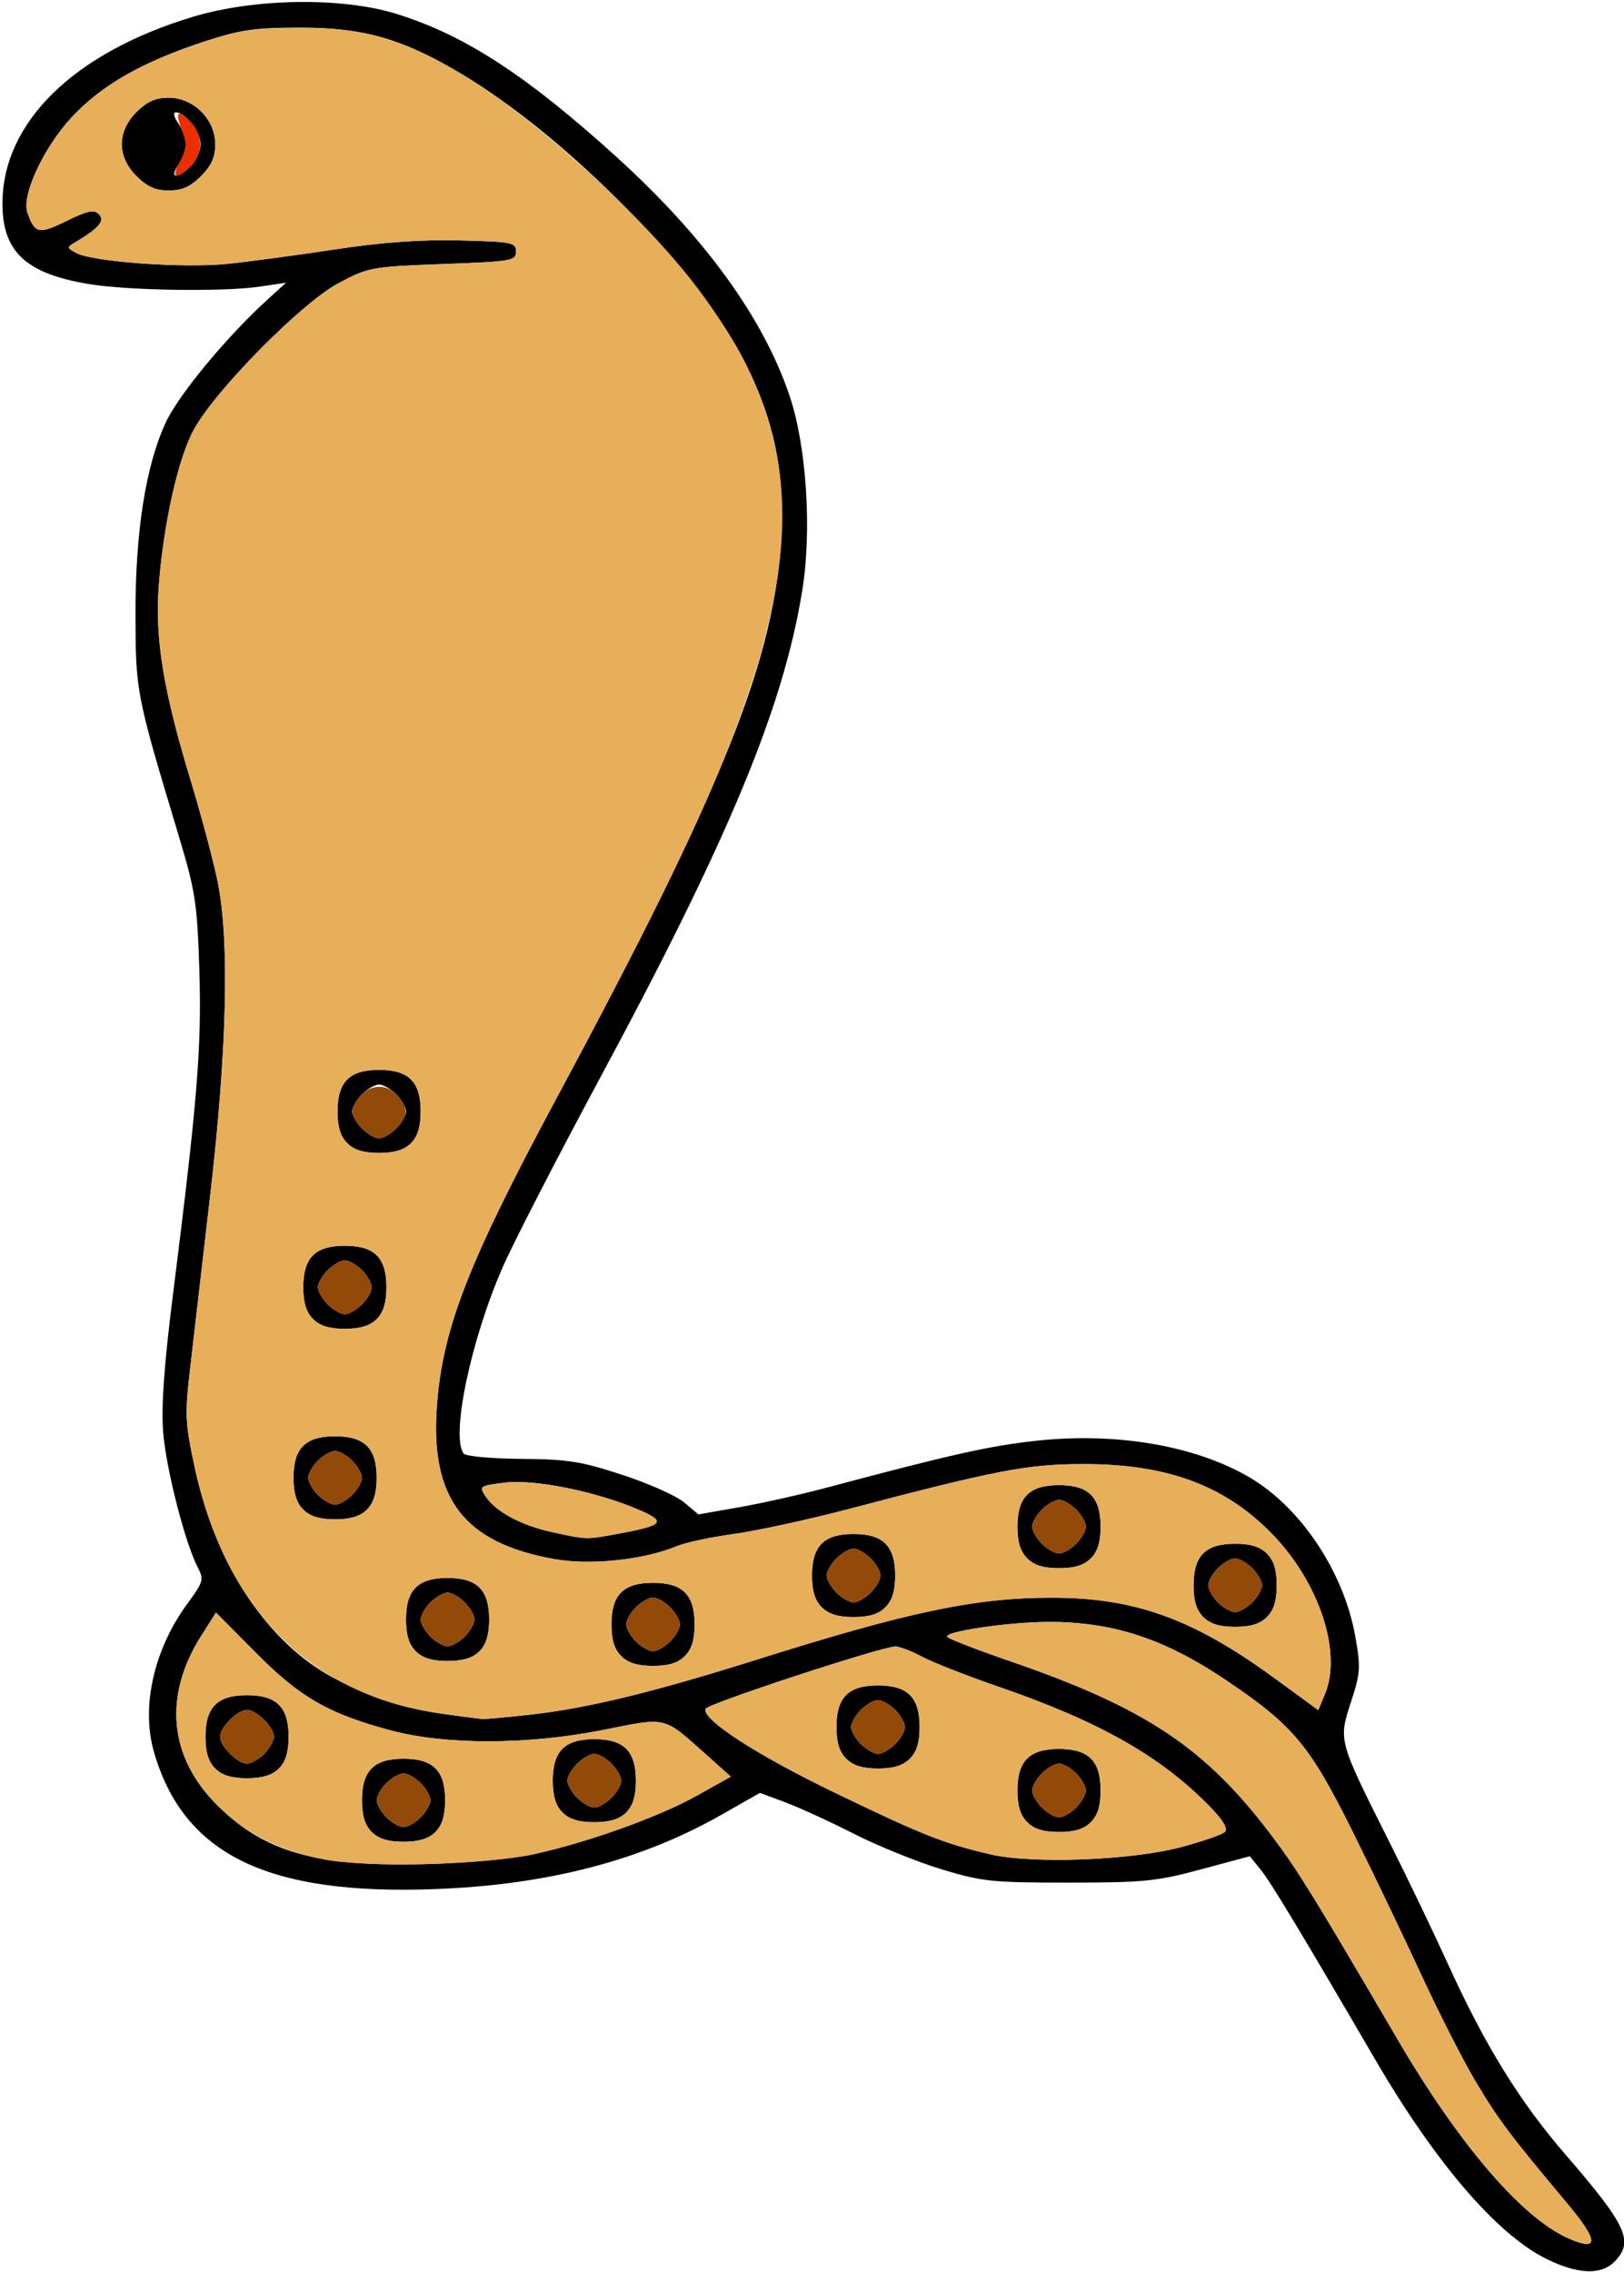 <?xml version="1.0" encoding="UTF-8" standalone="no"?>
<!DOCTYPE svg PUBLIC "-//W3C//DTD SVG 1.1//EN"
"http://www.w3.org/Graphics/SVG/1.1/DTD/svg11.dtd">
<svg width="429px" height="600px"
xmlns="http://www.w3.org/2000/svg" version="1.1">
<g transform="translate(0000, 0000) scale(1, 1)">
<path fill="#000000" stroke="none" d="
M 408.40 596.57
C 395.35 590.08 379.17 571.21 363.22 543.87
C 343.28 509.69 335.71 497.14 333.02 493.82
L 330.15 490.27
L 317.23 493.75
C 305.58 496.89 302.13 497.24 282.34 497.24
C 262.10 497.25 259.45 496.97 248.74 493.73
C 242.35 491.79 231.96 487.59 225.66 484.39
C 219.37 481.19 211.19 477.43 207.48 476.05
L 200.75 473.54
L 190.62 479.30
C 169.34 491.41 144.66 497.83 115.00 498.95
C 70.67 500.65 48.47 489.82 40.66 462.71
C 37.23 450.77 40.66 435.57 49.54 423.51
C 53.72 417.83 53.91 417.16 52.26 414.01
C 48.88 407.60 43.82 387.73 43.08 378.06
C 42.58 371.41 43.39 360.13 45.69 341.94
C 52.16 290.62 53.30 276.52 52.66 256.21
C 52.09 238.45 51.61 235.38 47.18 220.65
C 35.97 183.45 35.84 182.77 35.79 162.58
C 35.73 140.52 38.47 123.06 43.79 111.59
C 47.20 104.22 60.00 88.80 70.86 78.94
L 75.58 74.67
L 68.47 75.72
C 59.00 77.12 33.66 76.74 23.43 75.02
C 6.82 72.25 0.65 66.48 0.65 53.78
C 0.65 32.34 19.46 13.92 51.09 4.40
C 67.31 -0.46 90.32 -0.80 104.67 3.65
C 122.72 9.24 139.14 19.92 162.96 41.55
C 186.25 62.70 201.73 84.10 208.62 104.66
C 213.05 117.90 214.49 140.04 211.95 155.81
C 206.97 186.79 192.60 221.41 158.25 285.20
C 147.04 306.04 135.56 328.35 132.76 334.77
C 124.36 354.00 119.07 379.21 122.46 383.90
C 122.99 384.63 129.59 385.25 137.62 385.32
C 149.92 385.41 153.51 385.97 164.39 389.54
C 171.29 391.79 178.64 395.07 180.72 396.81
L 184.50 399.99
L 195.30 398.09
C 201.24 397.05 211.63 394.72 218.38 392.92
C 251.30 384.14 261.41 381.88 273.82 380.53
C 294.92 378.25 315.74 381.82 330.05 390.19
C 343.63 398.14 354.96 415.15 358.00 432.12
C 359.48 440.45 359.39 441.87 356.87 449.56
C 353.55 459.66 353.56 459.72 366.67 485.81
C 371.67 495.74 378.77 510.55 382.48 518.71
C 392.21 540.13 401.43 555.07 413.51 569.03
C 429.84 587.91 431.74 592.10 426.42 597.42
C 422.85 600.98 416.67 600.68 408.40 596.57
M 414.01 581.99
C 398.89 563.94 395.75 559.77 389.82 549.81
C 386.51 544.25 380.08 531.63 375.54 521.78
C 370.99 511.94 362.82 494.86 357.36 483.87
C 346.03 461.03 341.68 455.79 324.14 443.96
C 307.70 432.85 294.19 428.39 277.04 428.39
C 266.47 428.39 248.90 430.99 250.27 432.36
C 250.86 432.95 258.32 435.83 266.83 438.76
C 302.99 451.20 318.74 461.79 336.52 485.61
C 343.03 494.32 347.13 500.97 369.34 538.90
C 385.44 566.39 401.99 585.68 414.14 591.11
C 422.45 594.83 422.41 592.01 414.01 581.99
M 140.85 489.77
C 155.23 486.63 173.99 479.91 184.11 474.26
L 193.06 469.25
L 186.67 463.55
C 175.01 453.16 176.46 453.51 159.27 456.93
C 139.37 460.88 117.61 460.92 103.10 457.01
C 86.68 452.58 79.29 448.34 67.62 436.57
L 57.05 425.92
L 53.20 431.99
C 43.08 447.91 44.61 464.09 57.41 476.81
C 69.92 489.24 83.54 493.08 112.42 492.35
C 123.09 492.08 135.33 490.97 140.85 489.77
M 312.01 487.86
C 317.67 486.35 322.87 484.55 323.58 483.85
C 324.42 483.01 323.11 480.77 319.75 477.32
C 306.76 463.94 290.47 454.68 263.51 445.41
C 255.31 442.58 246.30 439.05 243.52 437.55
C 240.73 436.06 237.57 434.86 236.48 434.89
C 232.55 435.01 186.82 450.03 186.37 451.35
C 185.44 454.17 199.89 463.54 220.69 473.57
C 243.64 484.66 249.45 486.95 261.66 489.78
C 272.83 492.36 298.75 491.37 312.01 487.86
M 140.20 452.86
C 155.38 451.15 172.48 446.98 200.29 438.22
C 240.21 425.65 257.68 421.99 277.82 421.99
C 299.74 421.97 315.20 427.55 336.61 443.19
L 348.24 451.68
L 350.00 447.45
C 354.60 436.40 348.46 417.86 335.95 405.06
C 323.37 392.18 307.99 386.58 285.57 386.70
C 271.21 386.76 262.98 388.36 224.19 398.57
C 213.53 401.37 199.89 404.34 193.86 405.16
C 187.86 405.97 181.05 407.43 178.76 408.39
C 170.11 412.00 155.87 413.50 146.42 411.79
C 122.48 407.50 113.58 395.83 115.42 371.17
C 116.94 350.81 123.76 333.32 147.17 289.77
C 191.22 207.78 204.80 173.73 206.39 141.26
C 207.21 124.43 204.47 111.20 197.07 96.25
C 185.04 71.95 149.84 36.09 121.49 19.28
C 106.26 10.25 95.97 7.32 79.47 7.30
C 67.43 7.30 63.57 7.85 54.27 10.88
C 37.74 16.26 26.81 22.48 18.94 30.98
C 11.50 38.99 5.62 51.68 7.25 56.19
C 9.25 61.75 10.22 61.96 17.55 58.37
C 23.21 55.60 24.85 55.26 26.15 56.61
C 27.82 58.28 26.11 60.31 19.89 63.99
C 17.61 65.34 17.63 65.47 20.22 66.85
C 24.56 69.17 48.65 70.89 60.09 69.69
C 65.77 69.10 78.56 67.38 88.51 65.87
C 101.05 63.97 111.17 63.24 121.46 63.50
C 135.34 63.85 136.32 64.04 136.32 66.45
C 136.32 68.89 135.23 69.07 116.93 69.75
C 98.02 70.46 97.33 70.59 89.37 74.83
C 79.66 80.00 56.87 103.08 51.18 113.51
C 47.07 121.07 43.24 138.12 41.96 154.54
C 40.87 168.55 43.13 182.39 50.46 206.45
C 53.37 216.04 56.58 228.13 57.59 233.34
C 60.65 249.06 59.94 277.55 55.55 315.48
C 53.42 333.94 50.99 354.84 50.17 361.94
C 48.82 373.68 48.93 375.99 51.45 387.64
C 57.06 413.52 70.77 434.13 88.53 443.39
C 100.67 449.73 108.01 451.74 127.28 454.01
C 127.99 454.10 133.80 453.59 140.20 452.86
M 163.55 405.05
C 175.37 402.86 176.14 401.92 168.63 398.71
C 157.49 393.94 141.13 390.63 133.38 391.60
C 126.63 392.44 126.50 392.54 128.31 395.26
C 130.97 399.30 137.80 402.94 145.99 404.70
C 155.24 406.70 154.65 406.68 163.55 405.05"/>
<path fill="#000000" stroke="none" d="
M 98.20 483.87
C 96.38 482.05 95.62 479.57 95.62 475.48
C 95.62 467.66 98.77 464.52 106.60 464.52
C 114.43 464.52 117.59 467.66 117.59 475.48
C 117.59 483.30 114.43 486.45 106.60 486.45
C 102.51 486.45 100.03 485.69 98.20 483.87
M 111.13 480.00
C 112.55 478.58 113.71 476.54 113.71 475.48
C 113.71 474.43 112.55 472.39 111.13 470.97
C 109.71 469.55 107.68 468.39 106.60 468.39
C 105.53 468.39 103.50 469.55 102.08 470.97
C 100.66 472.39 99.50 474.43 99.50 475.48
C 99.50 476.54 100.66 478.58 102.08 480.00
C 103.50 481.42 105.53 482.58 106.60 482.58
C 107.68 482.58 109.71 481.42 111.13 480.00"/>
<path fill="#000000" stroke="none" d="
M 148.60 478.71
C 146.78 476.89 146.02 474.41 146.02 470.32
C 146.02 462.50 149.17 459.35 157.00 459.35
C 164.83 459.35 167.98 462.50 167.98 470.32
C 167.98 478.14 164.83 481.29 157.00 481.29
C 152.90 481.29 150.42 480.53 148.60 478.71
M 161.52 474.84
C 162.94 473.42 164.11 471.38 164.11 470.32
C 164.11 469.26 162.94 467.23 161.52 465.81
C 160.10 464.39 158.07 463.23 157.00 463.23
C 155.93 463.23 153.90 464.39 152.48 465.81
C 151.05 467.23 149.89 469.26 149.89 470.32
C 149.89 471.38 151.05 473.42 152.48 474.84
C 153.90 476.26 155.93 477.42 157.00 477.42
C 158.07 477.42 160.10 476.26 161.52 474.84"/>
<path fill="#000000" stroke="none" d="
M 56.86 467.10
C 55.03 465.28 54.27 462.80 54.27 458.71
C 54.27 450.89 57.42 447.74 65.25 447.74
C 73.09 447.74 76.24 450.89 76.24 458.71
C 76.24 466.53 73.09 469.68 65.25 469.68
C 61.16 469.68 58.68 468.92 56.86 467.10
M 69.78 463.23
C 71.20 461.81 72.36 459.77 72.36 458.71
C 72.36 456.21 67.76 451.61 65.25 451.61
C 62.75 451.61 58.15 456.21 58.15 458.71
C 58.15 461.21 62.75 465.81 65.25 465.81
C 66.33 465.81 68.36 464.65 69.78 463.23"/>
<path fill="#000000" stroke="none" d="
M 271.36 481.29
C 269.53 479.47 268.77 476.99 268.77 472.90
C 268.77 465.08 271.92 461.94 279.75 461.94
C 287.59 461.94 290.74 465.08 290.74 472.90
C 290.74 476.99 289.98 479.47 288.15 481.29
C 286.33 483.11 283.85 483.87 279.75 483.87
C 275.66 483.87 273.18 483.11 271.36 481.29
M 284.28 477.42
C 285.70 476.00 286.86 473.96 286.86 472.90
C 286.86 471.85 285.70 469.81 284.28 468.39
C 282.86 466.97 280.81 465.81 279.75 465.81
C 278.69 465.81 276.65 466.97 275.23 468.39
C 273.81 469.81 272.65 471.85 272.65 472.90
C 272.65 473.96 273.81 476.00 275.23 477.42
C 276.65 478.84 278.69 480.00 279.75 480.00
C 280.81 480.00 282.86 478.84 284.28 477.42"/>
<path fill="#000000" stroke="none" d="
M 223.55 464.52
C 221.72 462.70 220.96 460.22 220.96 456.13
C 220.96 448.31 224.11 445.16 231.94 445.16
C 239.77 445.16 242.93 448.31 242.93 456.13
C 242.93 460.22 242.17 462.70 240.34 464.52
C 238.52 466.34 236.04 467.10 231.94 467.10
C 227.85 467.10 225.37 466.34 223.55 464.52
M 236.47 460.65
C 237.89 459.23 239.05 457.19 239.05 456.13
C 239.05 455.07 237.89 453.03 236.47 451.61
C 235.05 450.19 233.00 449.03 231.94 449.03
C 230.88 449.03 228.84 450.19 227.42 451.61
C 226.00 453.03 224.84 455.07 224.84 456.13
C 224.84 457.19 226.00 459.23 227.42 460.65
C 228.84 462.06 230.88 463.23 231.94 463.23
C 233.00 463.23 235.05 462.06 236.47 460.65"/>
<path fill="#000000" stroke="none" d="
M 164.11 437.42
C 162.28 435.60 161.52 433.12 161.52 429.03
C 161.52 421.21 164.67 418.06 172.50 418.06
C 180.34 418.06 183.49 421.21 183.49 429.03
C 183.49 433.12 182.73 435.60 180.90 437.42
C 179.08 439.24 176.60 440.00 172.50 440.00
C 168.41 440.00 165.93 439.24 164.11 437.42
M 177.03 433.55
C 178.45 432.13 179.61 430.09 179.61 429.03
C 179.61 427.97 178.45 425.94 177.03 424.52
C 175.61 423.10 173.56 421.94 172.50 421.94
C 171.44 421.94 169.40 423.10 167.98 424.52
C 166.56 425.94 165.40 427.97 165.40 429.03
C 165.40 430.09 166.56 432.13 167.98 433.55
C 169.40 434.97 171.44 436.13 172.50 436.13
C 173.56 436.13 175.61 434.97 177.03 433.55"/>
<path fill="#000000" stroke="none" d="
M 109.83 436.13
C 108.01 434.31 107.25 431.83 107.25 427.74
C 107.25 419.92 110.40 416.77 118.23 416.77
C 126.06 416.77 129.22 419.92 129.22 427.74
C 129.22 435.56 126.06 438.71 118.23 438.71
C 114.14 438.71 111.66 437.95 109.83 436.13
M 122.76 432.26
C 124.18 430.84 125.34 428.80 125.34 427.74
C 125.34 426.68 124.18 424.65 122.76 423.23
C 121.33 421.81 119.31 420.65 118.23 420.65
C 117.16 420.65 115.13 421.81 113.71 423.23
C 112.29 424.65 111.13 426.68 111.13 427.74
C 111.13 428.80 112.29 430.84 113.71 432.26
C 115.13 433.68 117.16 434.84 118.23 434.84
C 119.31 434.84 121.33 433.68 122.76 432.26"/>
<path fill="#000000" stroke="none" d="
M 317.87 427.10
C 316.05 425.28 315.29 422.80 315.29 418.71
C 315.29 410.89 318.44 407.74 326.27 407.74
C 330.37 407.74 332.85 408.50 334.67 410.32
C 336.49 412.14 337.26 414.62 337.26 418.71
C 337.26 422.80 336.49 425.28 334.67 427.10
C 332.85 428.92 330.37 429.68 326.27 429.68
C 322.18 429.68 319.70 428.92 317.87 427.10
M 330.80 423.23
C 332.22 421.81 333.38 419.77 333.38 418.71
C 333.38 417.65 332.22 415.61 330.80 414.19
C 329.37 412.77 327.33 411.61 326.27 411.61
C 325.21 411.61 323.17 412.77 321.75 414.19
C 320.33 415.61 319.17 417.65 319.17 418.71
C 319.17 419.77 320.33 421.81 321.75 423.23
C 323.17 424.65 325.21 425.81 326.27 425.81
C 327.33 425.81 329.37 424.65 330.80 423.23"/>
<path fill="#000000" stroke="none" d="
M 217.08 424.52
C 215.26 422.70 214.50 420.22 214.50 416.13
C 214.50 408.31 217.65 405.16 225.48 405.16
C 233.31 405.16 236.47 408.31 236.47 416.13
C 236.47 420.22 235.70 422.70 233.88 424.52
C 232.06 426.34 229.58 427.10 225.48 427.10
C 221.39 427.10 218.91 426.34 217.08 424.52
M 230.01 420.65
C 231.43 419.23 232.59 417.19 232.59 416.13
C 232.59 415.07 231.43 413.03 230.01 411.61
C 228.58 410.19 226.54 409.03 225.48 409.03
C 224.42 409.03 222.38 410.19 220.96 411.61
C 219.54 413.03 218.38 415.07 218.38 416.13
C 218.38 417.19 219.54 419.23 220.96 420.65
C 222.38 422.06 224.42 423.23 225.48 423.23
C 226.54 423.23 228.58 422.06 230.01 420.65"/>
<path fill="#000000" stroke="none" d="
M 271.36 411.61
C 269.53 409.79 268.77 407.32 268.77 403.23
C 268.77 395.41 271.92 392.26 279.75 392.26
C 287.59 392.26 290.74 395.41 290.74 403.23
C 290.74 407.32 289.98 409.79 288.15 411.61
C 286.33 413.43 283.85 414.19 279.75 414.19
C 275.66 414.19 273.18 413.43 271.36 411.61
M 284.28 407.74
C 285.70 406.32 286.86 404.28 286.86 403.23
C 286.86 402.17 285.70 400.13 284.28 398.71
C 282.86 397.29 280.81 396.13 279.75 396.13
C 278.69 396.13 276.65 397.29 275.23 398.71
C 273.81 400.13 272.65 402.17 272.65 403.23
C 272.65 404.28 273.81 406.32 275.23 407.74
C 276.65 409.16 278.69 410.32 279.75 410.32
C 280.81 410.32 282.86 409.16 284.28 407.74"/>
<path fill="#000000" stroke="none" d="
M 80.11 398.71
C 78.29 396.89 77.53 394.41 77.53 390.32
C 77.53 382.50 80.68 379.35 88.51 379.35
C 96.34 379.35 99.50 382.50 99.50 390.32
C 99.50 398.14 96.34 401.29 88.51 401.29
C 84.42 401.29 81.94 400.53 80.11 398.71
M 93.04 394.84
C 94.46 393.42 95.62 391.38 95.62 390.32
C 95.62 389.26 94.46 387.23 93.04 385.81
C 91.61 384.39 89.59 383.23 88.51 383.23
C 87.44 383.23 85.41 384.39 83.99 385.81
C 82.57 387.23 81.41 389.26 81.41 390.32
C 81.41 391.38 82.57 393.42 83.99 394.84
C 85.41 396.26 87.44 397.42 88.51 397.42
C 89.59 397.42 91.61 396.26 93.04 394.84"/>
<path fill="#000000" stroke="none" d="
M 82.70 348.39
C 80.88 346.57 80.11 344.09 80.11 340.00
C 80.11 332.18 83.27 329.03 91.10 329.03
C 98.93 329.03 102.08 332.18 102.08 340.00
C 102.08 347.82 98.93 350.97 91.10 350.97
C 87.00 350.97 84.52 350.21 82.70 348.39
M 95.62 344.52
C 97.04 343.10 98.20 341.06 98.20 340.00
C 98.20 338.94 97.04 336.90 95.62 335.48
C 94.20 334.06 92.17 332.90 91.10 332.90
C 90.03 332.90 88.00 334.06 86.58 335.48
C 85.15 336.90 83.99 338.94 83.99 340.00
C 83.99 341.06 85.15 343.10 86.58 344.52
C 88.00 345.94 90.03 347.10 91.10 347.10
C 92.17 347.10 94.20 345.94 95.62 344.52"/>
<path fill="#000000" stroke="none" d="
M 91.74 301.94
C 89.92 300.12 89.16 297.64 89.16 293.55
C 89.16 285.73 92.31 282.58 100.14 282.58
C 107.97 282.58 111.13 285.73 111.13 293.55
C 111.13 301.37 107.97 304.52 100.14 304.52
C 96.05 304.52 93.57 303.75 91.74 301.94
M 104.67 298.06
C 106.09 296.65 107.25 294.61 107.25 293.55
C 107.25 292.49 106.09 290.45 104.67 289.03
C 103.24 287.61 101.22 286.45 100.14 286.45
C 99.07 286.45 97.04 287.61 95.62 289.03
C 94.20 290.45 93.04 292.49 93.04 293.55
C 93.04 294.61 94.20 296.65 95.62 298.06
C 97.04 299.48 99.07 300.65 100.14 300.65
C 101.22 300.65 103.24 299.48 104.67 298.06"/>
<path fill="#000000" stroke="none" d="
M 36.08 46.55
C 30.87 41.34 30.87 34.79 36.08 29.57
C 38.88 26.79 41.08 25.81 44.58 25.81
C 51.14 25.81 56.86 31.51 56.86 38.06
C 56.86 41.56 55.87 43.75 53.08 46.55
C 50.28 49.34 48.08 50.32 44.58 50.32
C 41.08 50.32 38.88 49.34 36.08 46.55
M 50.39 43.87
C 51.82 42.45 52.98 39.85 52.98 38.06
C 52.98 34.81 48.97 29.68 46.44 29.68
C 45.68 29.68 45.96 30.94 47.09 32.54
C 48.20 34.12 49.10 36.61 49.10 38.06
C 49.10 39.52 48.20 42.01 47.09 43.59
C 44.58 47.16 46.89 47.37 50.39 43.87"/>
<path fill="#e7af5a" stroke="none" d="
M 414.14 591.11
C 401.99 585.68 385.44 566.39 369.34 538.90
C 347.13 500.97 343.03 494.32 336.52 485.61
C 318.74 461.79 302.99 451.20 266.83 438.76
C 258.32 435.83 250.86 432.95 250.27 432.36
C 248.90 430.99 266.47 428.39 277.04 428.39
C 294.19 428.39 307.70 432.85 324.14 443.96
C 341.68 455.79 346.03 461.03 357.36 483.87
C 362.82 494.86 370.99 511.94 375.54 521.78
C 380.08 531.63 386.51 544.25 389.82 549.81
C 395.75 559.77 398.89 563.94 414.01 581.99
C 422.41 592.01 422.45 594.83 414.14 591.11"/>
<path fill="#e7af5a" stroke="none" d="
M 85.22 491.06
C 73.23 488.55 64.97 484.32 57.41 476.81
C 44.61 464.09 43.08 447.91 53.20 431.99
L 57.05 425.92
L 67.62 436.57
C 79.29 448.34 86.68 452.58 103.10 457.01
C 117.61 460.92 139.37 460.88 159.27 456.93
C 176.46 453.51 175.01 453.16 186.67 463.55
L 193.06 469.25
L 184.11 474.26
C 173.99 479.91 155.23 486.63 140.85 489.77
C 127.67 492.63 96.27 493.37 85.22 491.06
M 115.00 483.87
C 116.82 482.05 117.59 479.57 117.59 475.48
C 117.59 467.66 114.43 464.52 106.60 464.52
C 98.77 464.52 95.62 467.66 95.62 475.48
C 95.62 483.30 98.77 486.45 106.60 486.45
C 110.70 486.45 113.18 485.69 115.00 483.87
M 165.40 478.71
C 167.22 476.89 167.98 474.41 167.98 470.32
C 167.98 462.50 164.83 459.35 157.00 459.35
C 149.17 459.35 146.02 462.50 146.02 470.32
C 146.02 478.14 149.17 481.29 157.00 481.29
C 161.09 481.29 163.58 480.53 165.40 478.71
M 73.65 467.10
C 75.48 465.28 76.24 462.80 76.24 458.71
C 76.24 450.89 73.09 447.74 65.25 447.74
C 57.42 447.74 54.27 450.89 54.27 458.71
C 54.27 466.53 57.42 469.68 65.25 469.68
C 69.35 469.68 71.83 468.92 73.65 467.10"/>
<path fill="#e7af5a" stroke="none" d="
M 261.66 489.78
C 249.45 486.95 243.64 484.66 220.69 473.57
C 199.89 463.54 185.44 454.17 186.37 451.35
C 186.82 450.03 232.55 435.01 236.48 434.89
C 237.57 434.86 240.73 436.06 243.52 437.55
C 246.30 439.05 255.31 442.58 263.51 445.41
C 290.47 454.68 306.76 463.94 319.75 477.32
C 323.11 480.77 324.42 483.01 323.58 483.85
C 322.87 484.55 317.67 486.35 312.01 487.86
C 298.75 491.37 272.83 492.36 261.66 489.78
M 288.15 481.29
C 289.98 479.47 290.74 476.99 290.74 472.90
C 290.74 465.08 287.59 461.94 279.75 461.94
C 271.92 461.94 268.77 465.08 268.77 472.90
C 268.77 476.99 269.53 479.47 271.36 481.29
C 273.18 483.11 275.66 483.87 279.75 483.87
C 283.85 483.87 286.33 483.11 288.15 481.29
M 240.34 464.52
C 242.17 462.70 242.93 460.22 242.93 456.13
C 242.93 448.31 239.77 445.16 231.94 445.16
C 224.11 445.16 220.96 448.31 220.96 456.13
C 220.96 460.22 221.72 462.70 223.55 464.52
C 225.37 466.34 227.85 467.10 231.94 467.10
C 236.04 467.10 238.52 466.34 240.34 464.52"/>
<path fill="#e7af5a" stroke="none" d="
M 117.79 452.80
C 82.69 448.26 59.70 425.68 51.45 387.64
C 48.93 375.99 48.82 373.68 50.17 361.94
C 50.99 354.84 53.42 333.94 55.55 315.48
C 59.94 277.55 60.65 249.06 57.59 233.34
C 56.58 228.13 53.37 216.04 50.46 206.45
C 43.13 182.39 40.87 168.55 41.96 154.54
C 43.24 138.12 47.07 121.07 51.18 113.51
C 56.87 103.08 79.66 80.00 89.37 74.83
C 97.33 70.59 98.02 70.46 116.93 69.75
C 135.23 69.07 136.32 68.89 136.32 66.45
C 136.32 64.04 135.34 63.85 121.46 63.50
C 111.17 63.24 101.05 63.97 88.51 65.87
C 78.56 67.38 65.77 69.10 60.09 69.69
C 48.65 70.89 24.56 69.17 20.22 66.85
C 17.63 65.47 17.61 65.34 19.89 63.99
C 26.11 60.31 27.82 58.28 26.15 56.61
C 24.85 55.26 23.21 55.60 17.55 58.37
C 10.22 61.96 9.25 61.75 7.25 56.19
C 5.62 51.68 11.50 38.99 18.94 30.98
C 26.84 22.45 37.81 16.22 54.27 10.90
C 63.48 7.94 67.54 7.35 79.47 7.33
C 95.97 7.29 106.19 10.21 121.49 19.28
C 140.94 30.81 169.93 57.07 184.29 76.13
C 211.72 112.58 213.62 144.27 191.67 199.35
C 183.31 220.34 170.55 246.23 147.17 289.77
C 123.76 333.32 116.94 350.81 115.42 371.17
C 113.58 395.83 122.48 407.50 146.42 411.79
C 155.87 413.50 170.11 412.00 178.76 408.39
C 181.05 407.43 187.86 405.97 193.86 405.16
C 199.89 404.34 213.53 401.37 224.19 398.57
C 262.98 388.36 271.21 386.76 285.57 386.70
C 307.99 386.58 323.37 392.18 335.95 405.06
C 348.46 417.86 354.60 436.40 350.00 447.45
L 348.24 451.68
L 336.61 443.19
C 315.20 427.55 299.74 421.97 277.82 421.99
C 257.68 421.99 240.21 425.65 200.29 438.22
C 172.48 446.98 155.38 451.15 140.20 452.86
C 133.80 453.59 127.99 454.10 127.28 454.01
C 126.57 453.94 122.30 453.39 117.79 452.80
M 180.90 437.42
C 182.73 435.60 183.49 433.12 183.49 429.03
C 183.49 421.21 180.34 418.06 172.50 418.06
C 164.67 418.06 161.52 421.21 161.52 429.03
C 161.52 436.85 164.67 440.00 172.50 440.00
C 176.60 440.00 179.08 439.24 180.90 437.42
M 126.63 436.13
C 128.45 434.31 129.22 431.83 129.22 427.74
C 129.22 419.92 126.06 416.77 118.23 416.77
C 110.40 416.77 107.25 419.92 107.25 427.74
C 107.25 435.56 110.40 438.71 118.23 438.71
C 122.33 438.71 124.81 437.95 126.63 436.13
M 334.67 427.10
C 336.49 425.28 337.26 422.80 337.26 418.71
C 337.26 414.62 336.49 412.14 334.67 410.32
C 332.85 408.50 330.37 407.74 326.27 407.74
C 318.44 407.74 315.29 410.89 315.29 418.71
C 315.29 422.80 316.05 425.28 317.87 427.10
C 319.70 428.92 322.18 429.68 326.27 429.68
C 330.37 429.68 332.85 428.92 334.67 427.10
M 233.88 424.52
C 235.70 422.70 236.47 420.22 236.47 416.13
C 236.47 408.31 233.31 405.16 225.48 405.16
C 217.65 405.16 214.50 408.31 214.50 416.13
C 214.50 420.22 215.26 422.70 217.08 424.52
C 218.91 426.34 221.39 427.10 225.48 427.10
C 229.58 427.10 232.06 426.34 233.88 424.52
M 288.15 411.61
C 289.98 409.79 290.74 407.32 290.74 403.23
C 290.74 395.41 287.59 392.26 279.75 392.26
C 271.92 392.26 268.77 395.41 268.77 403.23
C 268.77 407.32 269.53 409.79 271.36 411.61
C 273.18 413.43 275.66 414.19 279.75 414.19
C 283.85 414.19 286.33 413.43 288.15 411.61
M 96.91 398.71
C 98.73 396.89 99.50 394.41 99.50 390.32
C 99.50 382.50 96.34 379.35 88.51 379.35
C 80.68 379.35 77.53 382.50 77.53 390.32
C 77.53 398.14 80.68 401.29 88.51 401.29
C 92.61 401.29 95.09 400.53 96.91 398.71
M 99.50 348.39
C 101.32 346.57 102.08 344.09 102.08 340.00
C 102.08 332.18 98.93 329.03 91.10 329.03
C 83.27 329.03 80.11 332.18 80.11 340.00
C 80.11 347.82 83.27 350.97 91.10 350.97
C 95.19 350.97 97.68 350.21 99.50 348.39
M 108.54 301.94
C 110.36 300.12 111.13 297.64 111.13 293.55
C 111.13 285.73 107.97 282.58 100.14 282.58
C 92.31 282.58 89.16 285.73 89.16 293.55
C 89.16 301.37 92.31 304.52 100.14 304.52
C 104.24 304.52 106.72 303.75 108.54 301.94
M 53.08 46.55
C 55.87 43.75 56.86 41.56 56.86 38.06
C 56.86 31.51 51.14 25.81 44.58 25.81
C 41.08 25.81 38.88 26.79 36.08 29.57
C 30.87 34.79 30.87 41.34 36.08 46.55
C 38.88 49.34 41.08 50.32 44.58 50.32
C 48.08 50.32 50.28 49.34 53.08 46.55"/>
<path fill="#e7af5a" stroke="none" d="
M 145.99 404.70
C 137.80 402.94 130.97 399.30 128.31 395.26
C 126.50 392.54 126.63 392.44 133.38 391.60
C 141.13 390.63 157.49 393.94 168.63 398.71
C 176.14 401.92 175.37 402.86 163.55 405.05
C 154.65 406.68 155.24 406.70 145.99 404.70"/>
<path fill="#eb2e00" stroke="none" d="
M 47.54 42.65
C 49.37 39.43 49.48 38.19 48.15 34.67
C 46.17 29.46 46.82 28.68 50.29 32.15
C 53.69 35.55 53.74 40.53 50.39 43.87
C 46.58 47.68 45.03 47.01 47.54 42.65"/>
<path fill="#934907" stroke="none" d="
M 102.08 480.00
C 100.66 478.58 99.50 476.54 99.50 475.48
C 99.50 474.43 100.66 472.39 102.08 470.97
C 103.50 469.55 105.53 468.39 106.60 468.39
C 107.68 468.39 109.71 469.55 111.13 470.97
C 112.55 472.39 113.71 474.43 113.71 475.48
C 113.71 476.54 112.55 478.58 111.13 480.00
C 109.71 481.42 107.68 482.58 106.60 482.58
C 105.53 482.58 103.50 481.42 102.08 480.00"/>
<path fill="#934907" stroke="none" d="
M 275.23 477.42
C 273.81 476.00 272.65 473.96 272.65 472.90
C 272.65 471.85 273.81 469.81 275.23 468.39
C 276.65 466.97 278.69 465.81 279.75 465.81
C 280.81 465.81 282.86 466.97 284.28 468.39
C 285.70 469.81 286.86 471.85 286.86 472.90
C 286.86 473.96 285.70 476.00 284.28 477.42
C 282.86 478.84 280.81 480.00 279.75 480.00
C 278.69 480.00 276.65 478.84 275.23 477.42"/>
<path fill="#934907" stroke="none" d="
M 152.48 474.84
C 151.05 473.42 149.89 471.38 149.89 470.32
C 149.89 469.26 151.05 467.23 152.48 465.81
C 153.90 464.39 155.93 463.23 157.00 463.23
C 158.07 463.23 160.10 464.39 161.52 465.81
C 162.94 467.23 164.11 469.26 164.11 470.32
C 164.11 471.38 162.94 473.42 161.52 474.84
C 160.10 476.26 158.07 477.42 157.00 477.42
C 155.93 477.42 153.90 476.26 152.48 474.84"/>
<path fill="#934907" stroke="none" d="
M 60.73 463.23
C 59.31 461.81 58.15 459.77 58.15 458.71
C 58.15 456.21 62.75 451.61 65.25 451.61
C 67.76 451.61 72.36 456.21 72.36 458.71
C 72.36 461.21 67.76 465.81 65.25 465.81
C 64.18 465.81 62.15 464.65 60.73 463.23"/>
<path fill="#934907" stroke="none" d="
M 227.42 460.65
C 226.00 459.23 224.84 457.19 224.84 456.13
C 224.84 455.07 226.00 453.03 227.42 451.61
C 228.84 450.19 230.88 449.03 231.94 449.03
C 233.00 449.03 235.05 450.19 236.47 451.61
C 237.89 453.03 239.05 455.07 239.05 456.13
C 239.05 457.19 237.89 459.23 236.47 460.65
C 235.05 462.06 233.00 463.23 231.94 463.23
C 230.88 463.23 228.84 462.06 227.42 460.65"/>
<path fill="#934907" stroke="none" d="
M 167.98 433.55
C 166.56 432.13 165.40 430.09 165.40 429.03
C 165.40 427.97 166.56 425.94 167.98 424.52
C 169.40 423.10 171.44 421.94 172.50 421.94
C 173.56 421.94 175.61 423.10 177.03 424.52
C 178.45 425.94 179.61 427.97 179.61 429.03
C 179.61 430.09 178.45 432.13 177.03 433.55
C 175.61 434.97 173.56 436.13 172.50 436.13
C 171.44 436.13 169.40 434.97 167.98 433.55"/>
<path fill="#934907" stroke="none" d="
M 113.71 432.26
C 112.29 430.84 111.13 428.80 111.13 427.74
C 111.13 426.68 112.29 424.65 113.71 423.23
C 115.13 421.81 117.16 420.65 118.23 420.65
C 119.31 420.65 121.33 421.81 122.76 423.23
C 124.18 424.65 125.34 426.68 125.34 427.74
C 125.34 428.80 124.18 430.84 122.76 432.26
C 121.33 433.68 119.31 434.84 118.23 434.84
C 117.16 434.84 115.13 433.68 113.71 432.26"/>
<path fill="#934907" stroke="none" d="
M 321.75 423.23
C 320.33 421.81 319.17 419.77 319.17 418.71
C 319.17 417.65 320.33 415.61 321.75 414.19
C 323.17 412.77 325.21 411.61 326.27 411.61
C 327.33 411.61 329.37 412.77 330.80 414.19
C 332.22 415.61 333.38 417.65 333.38 418.71
C 333.38 419.77 332.22 421.81 330.80 423.23
C 329.37 424.65 327.33 425.81 326.27 425.81
C 325.21 425.81 323.17 424.65 321.75 423.23"/>
<path fill="#934907" stroke="none" d="
M 220.96 420.65
C 219.54 419.23 218.38 417.19 218.38 416.13
C 218.38 415.07 219.54 413.03 220.96 411.61
C 222.38 410.19 224.42 409.03 225.48 409.03
C 226.54 409.03 228.58 410.19 230.01 411.61
C 231.43 413.03 232.59 415.07 232.59 416.13
C 232.59 417.19 231.43 419.23 230.01 420.65
C 228.58 422.06 226.54 423.23 225.48 423.23
C 224.42 423.23 222.38 422.06 220.96 420.65"/>
<path fill="#934907" stroke="none" d="
M 275.23 407.74
C 273.81 406.32 272.65 404.28 272.65 403.23
C 272.65 402.17 273.81 400.13 275.23 398.71
C 276.65 397.29 278.69 396.13 279.75 396.13
C 280.81 396.13 282.86 397.29 284.28 398.71
C 285.70 400.13 286.86 402.17 286.86 403.23
C 286.86 404.28 285.70 406.32 284.28 407.74
C 282.86 409.16 280.81 410.32 279.75 410.32
C 278.69 410.32 276.65 409.16 275.23 407.74"/>
<path fill="#934907" stroke="none" d="
M 83.99 394.84
C 82.57 393.42 81.41 391.38 81.41 390.32
C 81.41 389.26 82.57 387.23 83.99 385.81
C 85.41 384.39 87.44 383.23 88.51 383.23
C 89.59 383.23 91.61 384.39 93.04 385.81
C 94.46 387.23 95.62 389.26 95.62 390.32
C 95.62 391.38 94.46 393.42 93.04 394.84
C 91.61 396.26 89.59 397.42 88.51 397.42
C 87.44 397.42 85.41 396.26 83.99 394.84"/>
<path fill="#934907" stroke="none" d="
M 86.58 344.52
C 85.15 343.10 83.99 341.06 83.99 340.00
C 83.99 338.94 85.15 336.90 86.58 335.48
C 88.00 334.06 90.03 332.90 91.10 332.90
C 92.17 332.90 94.20 334.06 95.62 335.48
C 97.04 336.90 98.20 338.94 98.20 340.00
C 98.20 341.06 97.04 343.10 95.62 344.52
C 94.20 345.94 92.17 347.10 91.10 347.10
C 90.03 347.10 88.00 345.94 86.58 344.52"/>
<path fill="#934907" stroke="none" d="
M 95.62 298.06
C 92.64 295.08 92.38 292.94 94.65 290.05
C 97.44 286.50 101.67 286.04 104.60 288.97
C 107.93 292.30 107.95 294.79 104.67 298.06
C 103.24 299.48 101.22 300.65 100.14 300.65
C 99.07 300.65 97.04 299.48 95.62 298.06"/>
</g>
</svg>

